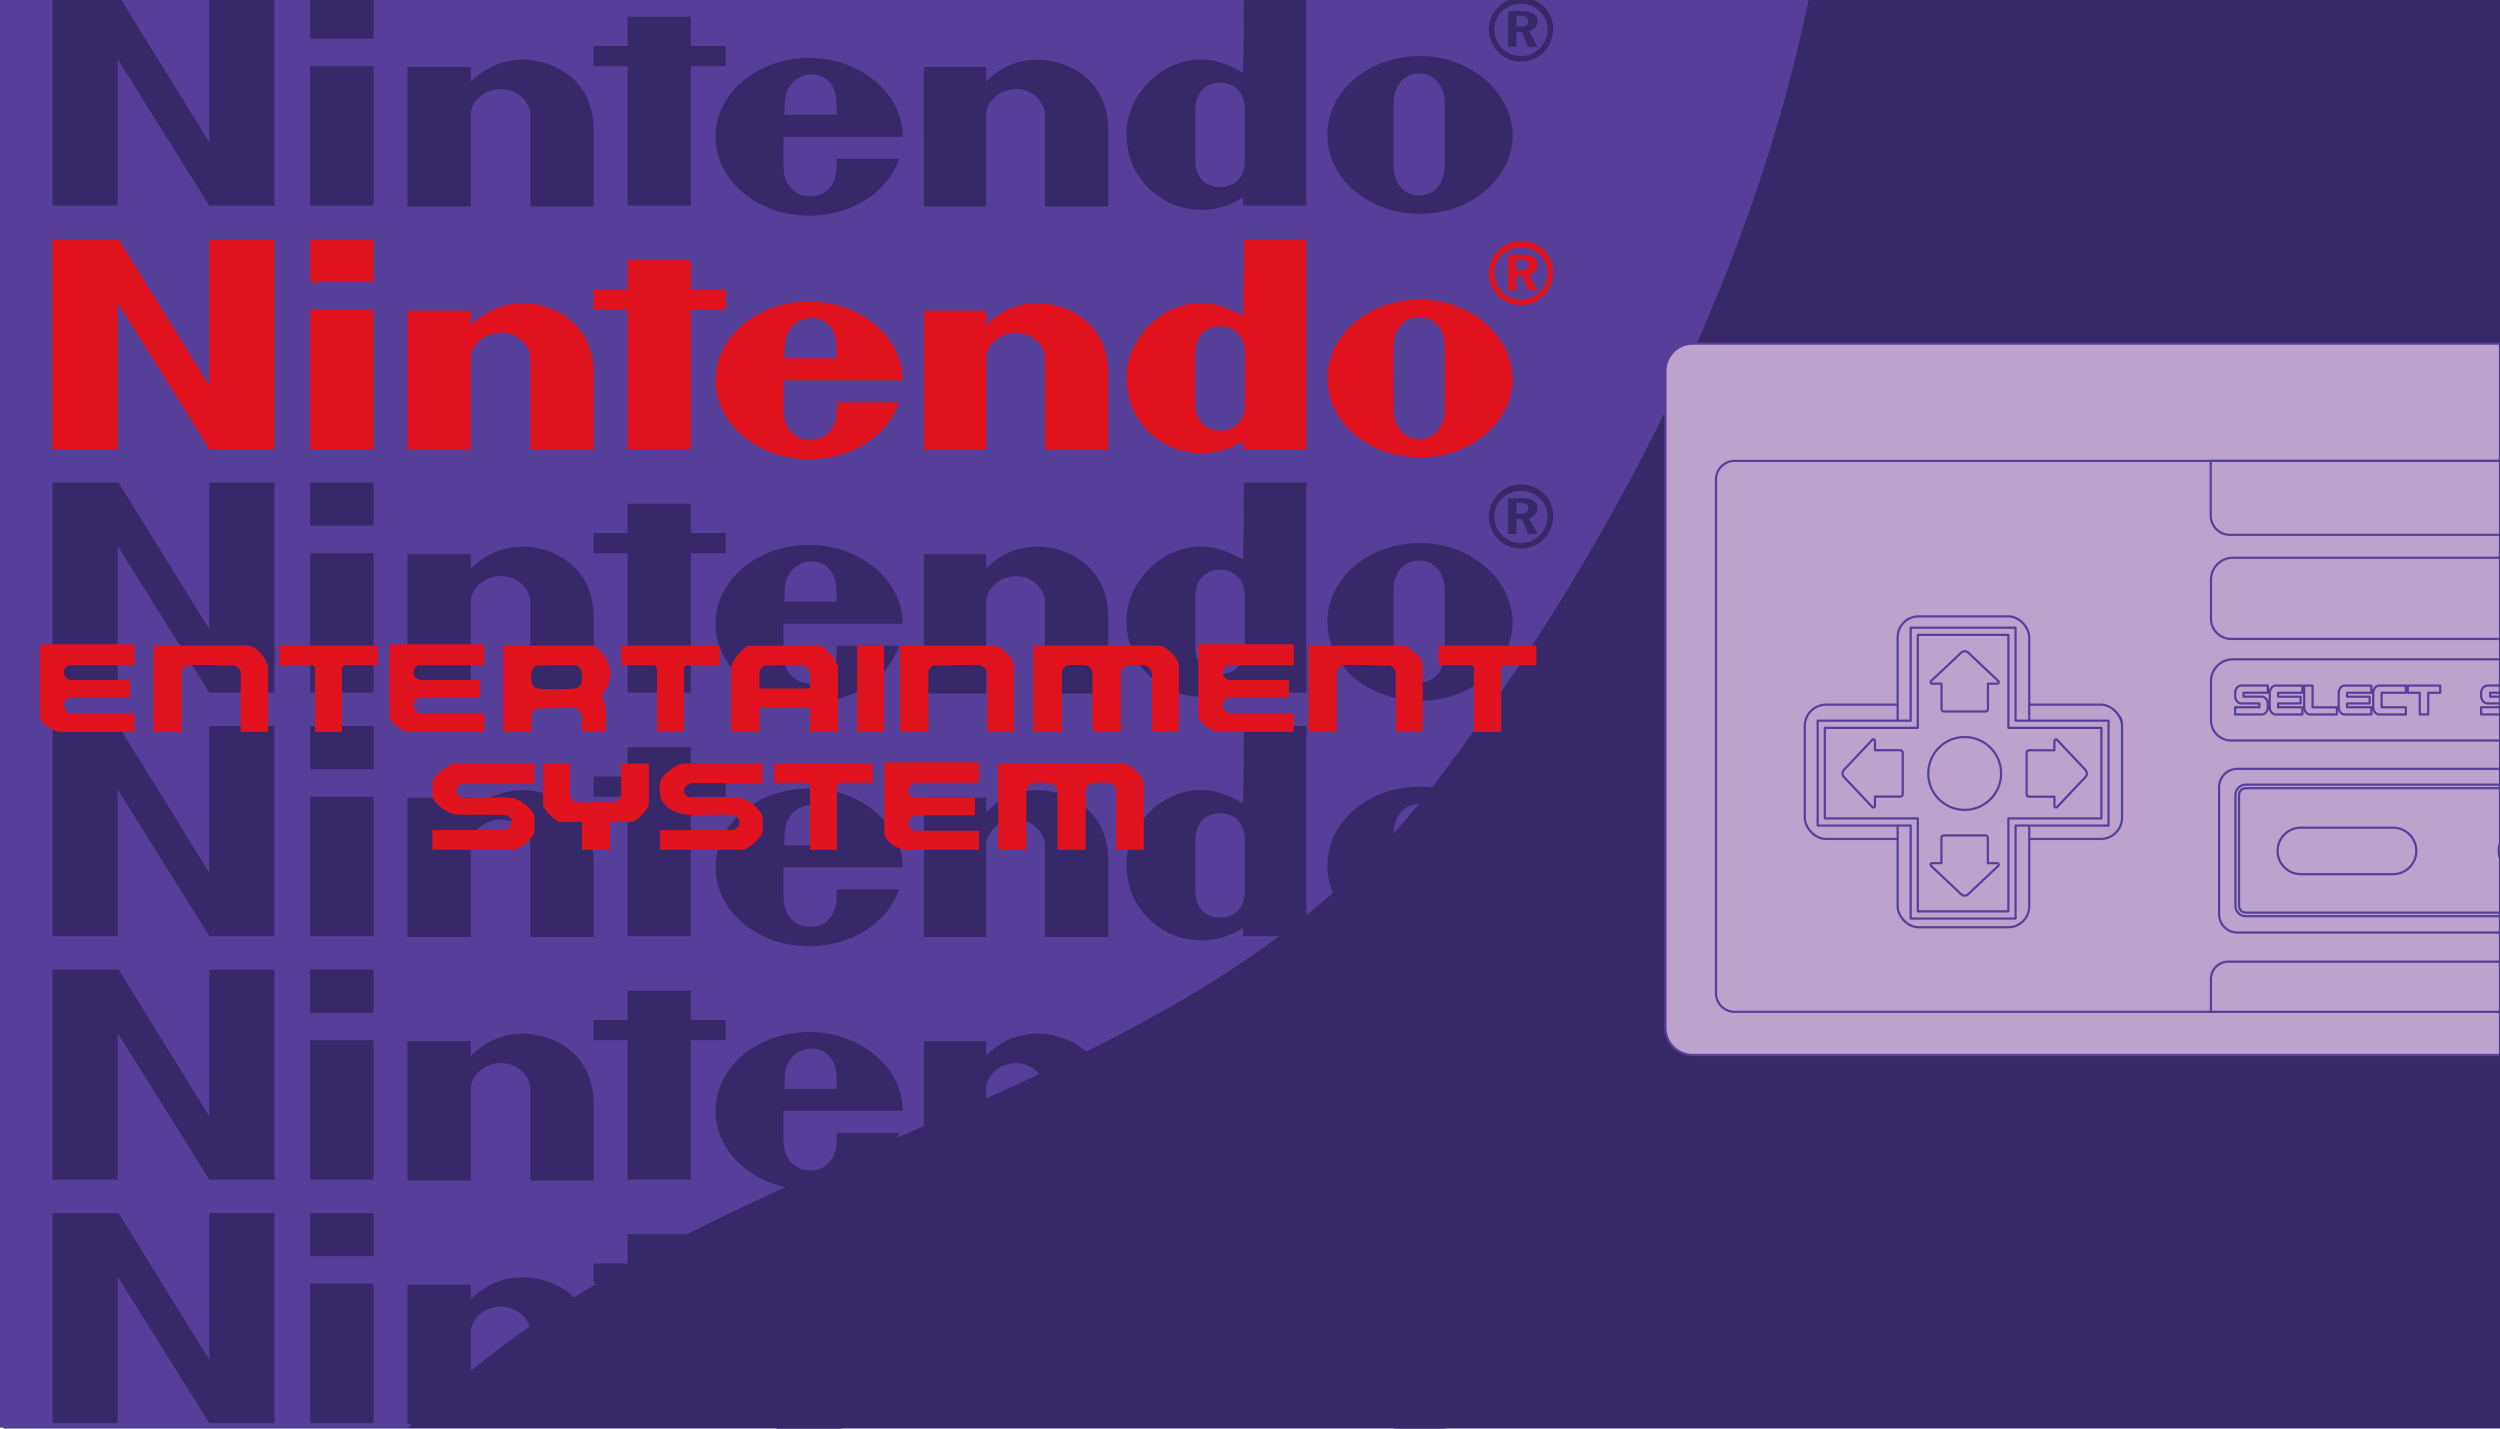 <svg xmlns="http://www.w3.org/2000/svg" id="Layer_1" data-name="Layer 1" viewBox="0 0 560 320"><defs><style>.cls-1{fill:#372869}.cls-2{fill:#e1131f}.cls-3{fill:#bca3ce;stroke:#553f98;stroke-linejoin:round;stroke-width:.5px}</style></defs><path d="M.76-.02H560v320H.76z" class="cls-1"/><path d="M405.14-.12c-3.45 16.81-8.27 33.52-14.2 49.97-.77 2.14-1.56 4.27-2.37 6.4-3.15 8.31-6.6 16.53-10.28 24.65a462 462 0 0 1-18.36 36.11c-.66 1.19-1.34 2.38-2.03 3.56-.5.88-1 1.74-1.5 2.61-10.64 18.29-22.38 35.76-34.79 52.08-48.21 64.41-136.13 76.41-201.3 120.77-3.92 2.65-7.76 5.44-11.5 8.36a168 168 0 0 0-8.87 7.44c-2.85 2.53-5.66 5.19-8.43 7.96H-.37V-.12z" style="fill:#553f98"/><path d="M11.76 53.55h14.79l20.34 32.87V53.55h14.59v47.05H46.89L26.34 67.73v32.87H11.75V53.55Zm128.82 4.72h14.18v6.57h7.81v4.52h-7.81v31.23h-14.18V69.36h-7.6v-4.52h7.6zM69.49 100.6V69.37h14.18v31.23zm0-37.4v-9.66h14.18v9.66zm248.6 3.91c-11.51 0-20.75 7.81-20.75 17.67s9.25 17.67 20.75 17.67 20.75-8.01 20.75-17.67c-.21-9.66-9.45-17.67-20.75-17.67m5.55 17.67v6.57c0 4.93-2.88 6.99-5.75 6.99s-5.75-2.05-5.75-6.99V78c0-4.93 2.88-6.99 5.75-6.99s5.75 2.05 5.75 6.99zm-44.79 0v-5.55c0-4.93-3.29-6.16-5.55-6.16s-5.55 1.23-5.55 6.16v11.09c0 4.93 3.29 6.16 5.55 6.16s5.55-1.23 5.55-6.16v-5.55Zm-.2-31.23h13.97v47.05h-14.18v-1.85c-5.34 3.49-11.51 3.49-16.44 1.23-1.23-.62-9.66-4.52-9.66-15.61 0-8.22 7.81-17.26 18.08-16.44 3.29.41 5.75 1.64 8.01 2.88.21-7.19.21-17.26.21-17.26Zm-161.7 14.38c5.34-.21 16.03 3.29 16.03 15.82v17.05H118.8V80.25c0-2.67-2.67-5.75-6.57-5.75s-6.78 2.88-6.78 5.75v20.55H91.27V69.57h14.18v3.29c2.88-2.88 6.78-4.93 11.51-4.93m115.25 0c5.34-.21 16.03 3.29 16.03 15.82v17.05h-14.18V80.25c0-2.67-2.67-5.75-6.37-5.75-3.9 0-6.78 2.88-6.78 5.75v20.55h-13.97V69.57h13.97v3.29c2.67-2.88 6.57-4.93 11.3-4.93m-44.79 21.78v1.85c0 5.75-3.7 6.99-5.96 6.99-2.05 0-5.96-1.23-5.96-6.99v-6.37h26.71c0-9.66-9.45-17.67-20.96-17.67s-20.96 7.81-20.96 17.67 9.45 17.67 20.96 17.67c9.66 0 17.67-5.34 20.13-12.74h-13.97m-11.7-9.86c0-2.67 0-4.52 1.03-6.16 1.03-1.85 3.08-2.88 4.93-2.88s3.9.82 4.93 2.88c.82 1.64.82 3.49.82 6.16zm163.96-19.73h1.03c1.03 0 1.64-.41 1.64-1.23s-.62-1.23-1.85-1.23h-.82v2.47Zm6.98.62c0 3.29-2.67 5.96-5.96 5.96s-5.96-2.67-5.96-5.96 2.67-5.75 5.96-5.75 5.96 2.47 5.96 5.75m-5.96-7.19c-3.9 0-7.19 3.29-7.19 7.19 0 4.11 3.29 7.19 7.19 7.19 4.11 0 7.19-3.29 7.19-7.19.21-3.9-3.08-7.19-7.19-7.19m.21 3.08c2.26 0 3.49.82 3.49 2.26 0 1.03-.62 1.85-1.85 2.26l1.85 3.49h-2.05l-1.44-3.29h-1.23v3.29h-1.85v-8.01z" class="cls-2"/><path d="M11.76-1h14.79l20.34 32.87V-1h14.59v47.05H46.89L26.34 13.18v32.87H11.75V-1Zm128.82 4.73h14.18v6.57h7.81v4.52h-7.81v31.23h-14.18V14.82h-7.6V10.3h7.6zM69.49 46.05V14.82h14.18v31.23zm0-37.39V-1h14.18v9.66zm248.6 3.9c-11.51 0-20.75 7.81-20.75 17.67s9.25 17.67 20.75 17.67 20.75-8.01 20.75-17.67c-.21-9.66-9.45-17.67-20.75-17.67m5.55 17.67v6.57c0 4.93-2.88 6.99-5.75 6.99s-5.75-2.05-5.75-6.99V23.45c0-4.93 2.88-6.99 5.75-6.99s5.75 2.05 5.75 6.99zm-44.79 0v-5.55c0-4.93-3.29-6.16-5.55-6.16s-5.55 1.23-5.55 6.16v11.09c0 4.93 3.29 6.16 5.55 6.16s5.55-1.23 5.55-6.16v-5.55ZM278.65-1h13.97v47.05h-14.18V44.2c-5.34 3.49-11.51 3.49-16.44 1.23-1.23-.62-9.66-4.52-9.66-15.61 0-8.22 7.81-17.26 18.08-16.44 3.29.41 5.75 1.64 8.01 2.88.21-7.19.21-17.26.21-17.26Zm-161.7 14.38c5.34-.21 16.03 3.29 16.03 15.82v17.05H118.8V25.7c0-2.67-2.67-5.75-6.57-5.75s-6.78 2.88-6.78 5.75v20.55H91.27V15.03h14.18v3.29c2.88-2.88 6.78-4.93 11.51-4.93m115.25-.01c5.34-.21 16.03 3.29 16.03 15.82v17.05h-14.18V25.7c0-2.67-2.67-5.75-6.37-5.75-3.9 0-6.78 2.88-6.78 5.75v20.55h-13.97V15.03h13.97v3.29c2.67-2.88 6.57-4.93 11.3-4.93m-44.79 21.77v1.85c0 5.75-3.7 6.99-5.96 6.99-2.05 0-5.96-1.23-5.96-6.99v-6.37h26.71c0-9.66-9.45-17.67-20.96-17.67s-20.96 7.81-20.96 17.67 9.45 17.67 20.96 17.67c9.66 0 17.67-5.34 20.13-12.74h-13.97m-11.7-9.86c0-2.67 0-4.52 1.03-6.16 1.03-1.85 3.08-2.88 4.93-2.88s3.9.82 4.93 2.88c.82 1.64.82 3.49.82 6.16zM339.67 5.99h1.03c1.03 0 1.64-.41 1.64-1.23s-.62-1.23-1.85-1.23h-.82V6Zm6.98.61c0 3.29-2.67 5.96-5.96 5.96s-5.96-2.67-5.96-5.96S337.4.85 340.69.85s5.96 2.47 5.96 5.75m-5.96-7.19c-3.9 0-7.19 3.29-7.19 7.19 0 4.11 3.29 7.19 7.19 7.19 4.11 0 7.19-3.29 7.19-7.19.21-3.9-3.08-7.19-7.19-7.19m.21 3.08c2.26 0 3.49.82 3.49 2.26 0 1.03-.62 1.85-1.85 2.26l1.85 3.49h-2.05l-1.44-3.29h-1.23v3.29h-1.85V2.49zM11.76 108.09h14.79l20.34 32.87v-32.87h14.59v47.05H46.89l-20.55-32.87v32.87H11.75v-47.05Zm128.82 4.73h14.18v6.57h7.81v4.52h-7.81v31.23h-14.18v-31.23h-7.6v-4.52h7.6zm-71.09 42.32v-31.23h14.18v31.23zm0-37.39v-9.66h14.18v9.66zm248.6 3.9c-11.51 0-20.75 7.81-20.75 17.67s9.25 17.67 20.75 17.67 20.75-8.01 20.75-17.67c-.21-9.66-9.45-17.67-20.75-17.67m5.55 17.67v6.57c0 4.93-2.88 6.99-5.75 6.99s-5.75-2.05-5.75-6.99v-13.35c0-4.93 2.88-6.99 5.75-6.99s5.75 2.05 5.75 6.99zm-44.79 0v-5.55c0-4.93-3.29-6.16-5.55-6.16s-5.55 1.23-5.55 6.16v11.09c0 4.93 3.29 6.16 5.55 6.16s5.55-1.23 5.55-6.16v-5.55Zm-.2-31.23h13.97v47.05h-14.18v-1.85c-5.34 3.49-11.51 3.49-16.44 1.23-1.23-.62-9.66-4.52-9.66-15.61 0-8.22 7.81-17.26 18.08-16.44 3.29.41 5.75 1.64 8.01 2.88.21-7.19.21-17.26.21-17.26Zm-161.7 14.39c5.34-.21 16.03 3.29 16.03 15.82v17.05H118.8V134.8c0-2.67-2.67-5.75-6.57-5.75s-6.78 2.88-6.78 5.75v20.55H91.27v-31.23h14.18v3.29c2.88-2.88 6.78-4.93 11.51-4.93m115.25 0c5.34-.21 16.03 3.29 16.03 15.82v17.05h-14.18V134.8c0-2.67-2.67-5.75-6.37-5.75-3.9 0-6.78 2.88-6.78 5.75v20.55h-13.97v-31.23h13.97v3.29c2.67-2.88 6.57-4.93 11.3-4.93m-44.79 21.77v1.85c0 5.75-3.7 6.99-5.96 6.99-2.05 0-5.96-1.23-5.96-6.99v-6.37h26.71c0-9.66-9.45-17.67-20.96-17.67s-20.96 7.81-20.96 17.67 9.45 17.67 20.96 17.67c9.66 0 17.67-5.34 20.13-12.74h-13.97m-11.7-9.86c0-2.67 0-4.52 1.03-6.16 1.03-1.85 3.08-2.88 4.93-2.88s3.9.82 4.93 2.88c.82 1.64.82 3.49.82 6.16zm163.96-19.72h1.03c1.03 0 1.64-.41 1.64-1.23s-.62-1.23-1.85-1.23h-.82v2.47Zm6.98.62c0 3.29-2.67 5.96-5.96 5.96s-5.96-2.67-5.96-5.96 2.67-5.75 5.96-5.75 5.96 2.47 5.96 5.75m-5.96-7.2c-3.9 0-7.19 3.29-7.19 7.19 0 4.11 3.29 7.19 7.19 7.19 4.11 0 7.19-3.29 7.19-7.19.21-3.9-3.08-7.19-7.19-7.19m.21 3.09c2.26 0 3.49.82 3.49 2.26 0 1.03-.62 1.85-1.85 2.26l1.85 3.49h-2.05l-1.44-3.29h-1.23v3.29h-1.85v-8.01zM11.76 217.19h14.79l20.34 32.87v-32.87h14.59v47.05H46.89l-20.55-32.87v32.87H11.75v-47.05Zm128.82 4.72h14.18v6.57h7.81V233h-7.81v31.23h-14.18V233h-7.6v-4.52h7.6zm-71.09 42.33v-31.23h14.18v31.23zm0-37.4v-9.66h14.18v9.66zm248.6 3.91c-11.51 0-20.75 7.81-20.75 17.67s9.25 17.67 20.75 17.67 20.75-8.01 20.75-17.67c-.21-9.66-9.45-17.67-20.75-17.67m5.55 17.67v6.57c0 4.93-2.88 6.99-5.75 6.99s-5.75-2.05-5.75-6.99v-13.35c0-4.93 2.88-6.99 5.75-6.99s5.75 2.05 5.75 6.99zm-44.79 0v-5.55c0-4.93-3.29-6.16-5.55-6.16s-5.55 1.23-5.55 6.16v11.09c0 4.93 3.29 6.16 5.55 6.16s5.55-1.23 5.55-6.16v-5.55Zm-.2-31.23h13.97v47.05h-14.18v-1.85c-5.34 3.49-11.51 3.49-16.44 1.23-1.23-.62-9.66-4.52-9.66-15.61 0-8.22 7.81-17.26 18.08-16.44 3.29.41 5.75 1.64 8.01 2.88.21-7.19.21-17.26.21-17.26Zm-161.7 14.38c5.34-.21 16.03 3.29 16.03 15.82v17.05H118.8v-20.55c0-2.67-2.67-5.75-6.57-5.75s-6.78 2.88-6.78 5.75v20.55H91.27v-31.23h14.18v3.29c2.88-2.88 6.78-4.93 11.51-4.93m115.25 0c5.34-.21 16.03 3.29 16.03 15.82v17.05h-14.18v-20.55c0-2.67-2.67-5.75-6.37-5.75-3.9 0-6.78 2.88-6.78 5.75v20.55h-13.97v-31.23h13.97v3.29c2.67-2.88 6.57-4.93 11.3-4.93m-44.79 21.78v1.85c0 5.75-3.7 6.99-5.96 6.99-2.05 0-5.96-1.23-5.96-6.99v-6.37h26.71c0-9.66-9.45-17.67-20.96-17.67s-20.96 7.81-20.96 17.67 9.45 17.67 20.96 17.67c9.66 0 17.67-5.34 20.13-12.74h-13.97m-11.7-9.86c0-2.67 0-4.52 1.03-6.16 1.03-1.85 3.08-2.88 4.93-2.88s3.9.82 4.93 2.88c.82 1.64.82 3.49.82 6.16zm163.96-19.73h1.03c1.03 0 1.64-.41 1.64-1.23s-.62-1.23-1.85-1.23h-.82v2.47Zm6.98.62c0 3.29-2.67 5.96-5.96 5.96s-5.96-2.67-5.96-5.96 2.67-5.75 5.96-5.75 5.96 2.47 5.96 5.75m-5.96-7.19c-3.9 0-7.19 3.29-7.19 7.19 0 4.11 3.29 7.19 7.19 7.19 4.11 0 7.19-3.29 7.19-7.19.21-3.9-3.08-7.19-7.19-7.19m.21 3.08c2.26 0 3.49.82 3.49 2.26 0 1.03-.62 1.85-1.85 2.26l1.85 3.49h-2.05l-1.44-3.29h-1.23v3.29h-1.85v-8.01zM11.76 162.64h14.79l20.34 32.87v-32.87h14.59v47.05H46.89l-20.55-32.87v32.87H11.75v-47.05Zm128.82 4.73h14.18v6.57h7.81v4.52h-7.81v31.23h-14.18v-31.23h-7.6v-4.52h7.6zm-71.09 42.32v-31.23h14.18v31.23zm0-37.39v-9.66h14.18v9.66zm248.6 3.9c-11.51 0-20.75 7.81-20.75 17.67s9.25 17.67 20.75 17.67 20.75-8.01 20.75-17.67c-.21-9.66-9.45-17.67-20.75-17.67m5.55 17.67v6.57c0 4.93-2.88 6.99-5.75 6.99s-5.75-2.05-5.75-6.99v-13.35c0-4.93 2.88-6.99 5.75-6.99s5.75 2.05 5.75 6.99zm-44.79 0v-5.55c0-4.93-3.29-6.16-5.55-6.16s-5.55 1.23-5.55 6.16v11.09c0 4.93 3.29 6.16 5.55 6.16s5.55-1.23 5.55-6.16v-5.55Zm-.2-31.23h13.97v47.05h-14.18v-1.85c-5.34 3.49-11.51 3.49-16.44 1.23-1.23-.62-9.66-4.52-9.66-15.61 0-8.22 7.81-17.26 18.08-16.44 3.29.41 5.75 1.64 8.01 2.88.21-7.19.21-17.26.21-17.26Zm-161.7 14.38c5.34-.21 16.03 3.29 16.03 15.82v17.05H118.8v-20.55c0-2.67-2.67-5.75-6.57-5.75s-6.78 2.88-6.78 5.75v20.55H91.27v-31.23h14.18v3.29c2.88-2.88 6.78-4.93 11.51-4.93m115.25 0c5.34-.21 16.03 3.29 16.03 15.82v17.05h-14.18v-20.55c0-2.67-2.67-5.75-6.37-5.75-3.9 0-6.78 2.88-6.78 5.75v20.55h-13.97v-31.23h13.97v3.29c2.67-2.88 6.57-4.93 11.3-4.93m-44.79 21.78v1.85c0 5.75-3.7 6.99-5.96 6.99-2.05 0-5.96-1.23-5.96-6.99v-6.37h26.71c0-9.66-9.45-17.67-20.96-17.67s-20.96 7.81-20.96 17.67 9.45 17.67 20.96 17.67c9.66 0 17.67-5.34 20.13-12.74h-13.97m-11.7-9.86c0-2.67 0-4.52 1.03-6.16 1.03-1.85 3.08-2.88 4.93-2.88s3.9.82 4.93 2.88c.82 1.64.82 3.49.82 6.16zm163.96-19.72h1.03c1.03 0 1.64-.41 1.64-1.23s-.62-1.23-1.85-1.23h-.82v2.47Zm6.98.61c0 3.29-2.67 5.96-5.96 5.96s-5.96-2.67-5.96-5.96 2.67-5.75 5.96-5.75 5.96 2.47 5.96 5.75m-5.96-7.19c-3.9 0-7.19 3.29-7.19 7.19 0 4.11 3.29 7.19 7.19 7.19 4.11 0 7.19-3.29 7.19-7.19.21-3.9-3.08-7.19-7.19-7.19m.21 3.08c2.26 0 3.49.82 3.49 2.26 0 1.03-.62 1.85-1.85 2.26l1.85 3.49h-2.05l-1.44-3.29h-1.23v3.29h-1.85v-8.01zM11.76 271.73h14.79l20.34 32.87v-32.87h14.59v47.05H46.89l-20.55-32.87v32.87H11.75v-47.05Zm128.82 4.73h14.18v6.57h7.81v4.52h-7.81v31.23h-14.18v-31.23h-7.6v-4.52h7.6zm-71.09 42.32v-31.23h14.18v31.23zm0-37.39v-9.66h14.18v9.66zm248.6 3.9c-11.51 0-20.75 7.81-20.75 17.67s9.25 17.67 20.75 17.67 20.75-8.01 20.75-17.67c-.21-9.66-9.45-17.67-20.75-17.67m5.55 17.67v6.57c0 4.93-2.88 6.99-5.75 6.99s-5.75-2.05-5.75-6.99v-13.35c0-4.93 2.88-6.99 5.75-6.99s5.75 2.05 5.75 6.99zm-44.79 0v-5.55c0-4.93-3.29-6.16-5.55-6.16s-5.55 1.23-5.55 6.16v11.09c0 4.93 3.29 6.16 5.55 6.16s5.55-1.23 5.55-6.16v-5.55Zm-.2-31.23h13.97v47.05h-14.18v-1.85c-5.34 3.49-11.51 3.49-16.44 1.23-1.23-.62-9.66-4.52-9.66-15.61 0-8.22 7.81-17.26 18.08-16.44 3.29.41 5.75 1.64 8.01 2.88.21-7.19.21-17.26.21-17.26Zm-161.7 14.39c5.34-.21 16.03 3.29 16.03 15.82v17.05H118.8v-20.55c0-2.67-2.67-5.75-6.57-5.75s-6.78 2.88-6.78 5.75v20.55H91.27v-31.23h14.18v3.29c2.88-2.88 6.78-4.93 11.51-4.93m115.25 0c5.34-.21 16.03 3.29 16.03 15.82v17.05h-14.18v-20.55c0-2.67-2.67-5.75-6.37-5.75-3.9 0-6.78 2.88-6.78 5.75v20.55h-13.97v-31.23h13.97v3.29c2.67-2.88 6.57-4.93 11.3-4.93m-44.79 21.77v1.85c0 5.75-3.7 6.99-5.96 6.99-2.05 0-5.96-1.23-5.96-6.99v-6.37h26.71c0-9.66-9.45-17.67-20.96-17.67s-20.96 7.81-20.96 17.67 9.45 17.67 20.96 17.67c9.66 0 17.67-5.34 20.13-12.74h-13.97m-11.7-9.86c0-2.67 0-4.52 1.03-6.16 1.03-1.85 3.08-2.88 4.93-2.88s3.9.82 4.93 2.88c.82 1.64.82 3.49.82 6.16zm163.96-19.72h1.03c1.03 0 1.64-.41 1.64-1.23s-.62-1.23-1.85-1.23h-.82v2.47Zm6.98.62c0 3.29-2.67 5.96-5.96 5.96s-5.96-2.67-5.96-5.96 2.67-5.75 5.96-5.75 5.96 2.47 5.96 5.75m-5.96-7.19c-3.9 0-7.19 3.29-7.19 7.19 0 4.11 3.29 7.19 7.19 7.19 4.11 0 7.19-3.29 7.19-7.19.21-3.9-3.08-7.19-7.19-7.19m.21 3.08c2.26 0 3.49.82 3.49 2.26 0 1.03-.62 1.85-1.85 2.26l1.85 3.49h-2.05l-1.44-3.29h-1.23v3.29h-1.85v-8.01z" class="cls-1"/><path d="M30.09 144.38H8.94v16.06c0 1.54 3.13 3.46 4.54 3.46h16.6v-4.07h-14.3c-.74 0-1.57-1.24-1.57-1.97 0-.6.92-1.69 1.43-1.69h13.49v-3.79H15.92c-1.05 0-2.03-1.34-1.59-2.41.08-.21.88-.98 1.05-.98h14.7v-4.61Zm259.67 0h-21.28v15.79c0 1.72 2.97 3.73 4.54 3.73h16.53l.2-.2v-3.86h-14.43c-.59 0-1.57-1.32-1.56-1.97 0-.56.93-1.69 1.43-1.69h13.49v-3.79h-13.21c-.67 0-1.63-.9-1.69-1.57-.06-.63.67-1.82 1.29-1.82h14.5l.2-.2v-4.4ZM53.94 163.89h5.9l.2-.2v-13.82c0-1.97-2.51-5.22-4.54-5.22H34.43v19.24h6.23v-13.21c0-.79.91-1.63 1.69-1.7 3.17-.29 6.8.22 10.03.02.5-.02 1.57 1.02 1.57 1.41v13.49Zm264.69 0v-14.98c0-1.44-2.95-4.27-4.4-4.27h-21.07v19.24h6.23v-13.35c0-.17.52-1.06.69-1.21.29-.25.63-.32 1-.36 3.16-.3 6.81.23 10.03.02.6.04 1.57 1 1.57 1.55v13.35h5.96Zm25.48-19.24h-21.82v4.34h7.39c.14 0 .47.33.47.47v14.43h6.1v-14.43c0-.14.33-.47.47-.47h7.39zm-250.39 4.33h14.71v-4.61H87.29v16.06c0 1.54 3.12 3.46 4.54 3.46h16.6v-4.07h-14.3c-1 0-1.97-1.72-1.35-2.71.16-.25.93-.95 1.22-.95h13.48v-3.79H94.27c-.65 0-1.59-.75-1.69-1.43-.1-.66.52-1.96 1.14-1.96m-31.1-4.33v4.34h7.52c.11 0 .48.64.48.75v14.16h5.96v-14.16c0-.2.4-.75.61-.75h7.39v-4.34H62.63Zm72.42 1.9c-.32-.4-1.87-1.91-2.29-1.91h-19.99v19.25h6.23v-3.73c0-.5.82-1.56 1.43-1.55 2.66.17 5.65-.26 8.26-.01.78.07 1.69.91 1.69 1.7v3.59h5.29c-.12-1.68.16-3.57 0-5.22-.09-.89-.78-1.9-.74-2.72.04-.74 1.23-2.23 1.49-3.18.64-2.3.09-4.4-1.37-6.22m-4.84 6.66c-.29.76-.88.99-1.65 1.06-1.79.16-6.27.21-7.99-.02-1.05-.14-1.49-.81-1.58-1.81-.11-1.21-.09-2.87 1.19-3.43l8.65-.04c.31.02.76.25.97.46.72.72.75 2.87.41 3.78m8.99-8.56v4.34h7.52c.24.13.48.79.48 1.02v13.89h5.96v-14.16c0-.11.36-.75.47-.75h7.52v-4.34h-21.96Zm43.98-.01-15.42.04c-1.26.22-3.89 3.6-3.89 4.64v14.57h6.24v-5.29h11.38v5.29h6.23v-14.3c0-1.3-2.87-5.11-4.53-4.95Zm-1.7 9.43-.2.2h-11.18v-3.86c0-.38.83-1.37 1.29-1.42 2.64.22 5.82-.32 8.4-.01.81.1 1.69 1.07 1.69 1.83v3.25Zm10.57-9.42v19.25H198v-19.25zm30.7 0h-21.07v19.25h6.23v-13.49c0-.38.83-1.37 1.29-1.42 3.27.22 6.95-.31 10.16-.01.75.07 1.82.94 1.82 1.7v13.21h5.96v-14.84c0-1.45-2.94-4.4-4.4-4.4Zm36.86 0h-28.12v19.25h6.17l.2-.2v-13.42c0-.3.81-1.17 1.18-1.26.48-.11 4.09-.1 4.52.03.32.1 1.21 1.08 1.21 1.36v13.49h6.23v-13.21c0-.79.92-1.63 1.69-1.7.75-.07 3.4-.11 4.04.04.44.1 1.32 1.14 1.32 1.53v13.35H264v-14.84c0-1.51-2.88-4.4-4.4-4.4Zm-54.48 30.63h14.17v-4.47h-21.14v16.06c0 .53 1.06 1.81 1.5 2.16.72.57 2.42 1.3 3.31 1.3h16.33v-4.2h-14.57c-.49 0-1.3-1.29-1.3-1.83 0-.53.89-1.69 1.3-1.69h13.62v-3.93h-13.75c-.18 0-.97-.77-1.05-.98-.43-1.07.54-2.41 1.59-2.41Zm-31.44-4.34-.2.2v4.13h6.85c.32 0 1.15.36 1.15.74v14.3h5.96v-14.03c0-.08.24-.69.32-.76.05-.04 1.03-.25 1.1-.25h6.57v-4.34h-21.75Zm77.25 0h-27.31v19.38h6.24v-13.35c0-.41.65-1.31 1.08-1.49.71-.3 3.69-.31 4.45-.11.62.16 1.52 1.13 1.52 1.74v13.21h6.24v-13.48c0-.29.54-1.04.82-1.22.71-.44 3.78-.48 4.61-.29.45.1 1.48.96 1.48 1.37v13.41l.2.2h5.9v-14.57c0-2.1-3.16-4.81-5.22-4.81Zm-131.27 12.01c-.24-1.63-3.12-3.88-4.7-4.11-3.3-.48-7.54.27-10.95-.03-1.12-.1-2-.74-1.82-1.96.09-.6 1-1.43 1.55-1.43h15.92v-4.34h-17.82c-1.24 0-4.33 2.42-4.79 3.6-.22.56-.25 3.11-.14 3.77.24 1.54 3.48 3.76 4.97 3.97l11.42.1c1.18.53 1.86 1.55.94 2.71-.15.19-.84.74-1.02.74H96.89v4.34h18.36c.05 0 .83-.31.97-.38.93-.43 3.11-2.3 3.37-3.28.15-.58.14-3.08.05-3.72Zm19.73-11.87-.2.2v7.18c0 .3-1.15 1.3-1.57 1.28-2.58-.16-5.45.24-7.99.01-.41-.04-.79-.12-1.14-.35-.21-.14-.82-.89-.82-1.08v-7.25h-5.96v9.28c0 .89 2.85 3.73 3.73 3.73h4.94v6.23h6.24v-6.23h4.81c1.12 0 3.86-2.86 3.86-4v-9.01h-5.9Zm31.36 12c-.23-1.65-3.09-4.02-4.7-4.25-3.3-.48-7.54.27-10.95-.03-1.48-.13-2.71-1.58-1.43-2.79.16-.15 1.02-.6 1.16-.6h15.92v-4.34h-17.82c-1.24 0-4.09 2.21-4.71 3.29-.63 1.1-.56 3.88.1 4.97 2.97 4.84 10.67 2.67 15.45 3.12 1.49.14 2.53 1.53 1.48 2.85-.1.13-.87.68-.94.68h-16.26l-.2.2v4.13h18.5c1.12 0 4.05-2.64 4.34-3.79.15-.59.14-2.81.05-3.45Z" class="cls-2"/><path d="M256.15 190.32h-5.9l-.2-.2V176.7c0-.41-1.03-1.26-1.48-1.36-.83-.19-3.9-.16-4.61.29-.27.17-.82.93-.82 1.21v13.49h-6.23v-13.21c0-.61-.89-1.58-1.52-1.74-.76-.2-3.74-.19-4.45.11-.43.19-1.08 1.08-1.08 1.49v13.35h-6.23v-19.38h27.31c2.05 0 5.22 2.71 5.22 4.81v14.57Zm7.86-26.43h-5.96v-13.35c0-.39-.88-1.43-1.32-1.53-.65-.15-3.29-.1-4.04-.03s-1.69.91-1.69 1.7v13.21h-6.23V150.4c0-.28-.89-1.26-1.21-1.36-.42-.13-4.04-.14-4.52-.03-.37.08-1.18.95-1.18 1.26v13.42l-.2.2h-6.17v-19.24h28.12c1.52 0 4.4 2.9 4.4 4.4zm-80.84-19.25-15.42.04c-1.26.22-3.89 3.6-3.89 4.64v14.57h6.24v-5.29h11.38v5.29h6.23v-14.3c0-1.3-2.87-5.11-4.53-4.95Zm-1.7 9.43-.2.2h-11.18v-3.86c0-.38.83-1.37 1.29-1.42 2.64.22 5.82-.32 8.4-.01.81.1 1.69 1.07 1.69 1.83v3.25Zm-46.43-7.52c-.32-.4-1.87-1.91-2.29-1.91h-19.99v19.25h6.23v-3.73c0-.5.82-1.56 1.43-1.55 2.66.17 5.65-.26 8.26-.01.78.07 1.69.91 1.69 1.7v3.59h5.29c-.12-1.68.16-3.57 0-5.22-.09-.89-.78-1.9-.74-2.72.04-.74 1.23-2.23 1.49-3.18.64-2.3.09-4.4-1.37-6.22m-4.84 6.66c-.29.76-.88.99-1.65 1.06-1.79.16-6.27.21-7.99-.02-1.05-.14-1.49-.81-1.58-1.81-.11-1.21-.09-2.87 1.19-3.43l8.65-.04c.31.02.76.25.97.46.72.72.75 2.87.41 3.78m89.08 17.59v4.47h-14.16c-1.05 0-2.03 1.34-1.59 2.41.08.21.88.98 1.05.98h13.76v3.93h-13.62c-.41 0-1.3 1.17-1.3 1.69s.81 1.83 1.3 1.83h14.57v4.2h-16.33c-.89 0-2.59-.73-3.31-1.3-.44-.35-1.5-1.63-1.5-2.16v-16.06h21.14Zm70.48-26.42v4.4l-.2.2h-14.5c-.61 0-1.35 1.18-1.29 1.82.07.67 1.02 1.57 1.69 1.57h13.21v3.79h-13.49c-.49 0-1.42 1.13-1.43 1.69 0 .65.97 1.97 1.56 1.97h14.43v3.86l-.2.2h-16.53c-1.57 0-4.54-2.01-4.54-3.73v-15.79h21.28Zm-259.67 0v4.61h-14.7c-.17 0-.96.78-1.05.98-.44 1.07.54 2.41 1.59 2.41h13.21v3.79H15.65c-.51 0-1.43 1.1-1.43 1.69 0 .73.83 1.97 1.57 1.97h14.3v4.07h-16.6c-1.41 0-4.54-1.92-4.54-3.46v-16.06zm78.33 0v4.61h-14.7c-.63 0-1.24 1.29-1.14 1.96s1.04 1.43 1.69 1.43h13.21v3.79H93.99c-.28 0-1.05.7-1.21.95-.62.99.35 2.7 1.35 2.7h14.3v4.07h-16.6c-1.42 0-4.54-1.92-4.54-3.46v-16.06h21.14Zm62.35 26.69v4.34h-15.92c-.14 0-1 .46-1.16.6-1.29 1.21-.06 2.66 1.42 2.79 3.41.3 7.65-.45 10.95.03 1.61.23 4.47 2.59 4.7 4.25.09.64.1 2.86-.05 3.45-.29 1.15-3.22 3.79-4.34 3.79h-18.5v-4.13l.2-.2h16.26c.07 0 .84-.55.94-.68 1.05-1.32.02-2.71-1.48-2.85-4.78-.45-12.47 1.72-15.45-3.12-.67-1.09-.73-3.87-.11-4.97s3.46-3.29 4.7-3.29h17.82Zm-51.1 0v4.34h-15.92c-.55 0-1.46.83-1.55 1.43-.18 1.22.69 1.86 1.82 1.96 3.41.3 7.65-.45 10.95.03 1.58.23 4.47 2.48 4.7 4.11.09.64.1 3.14-.05 3.72-.26.98-2.44 2.85-3.37 3.27-.14.06-.92.38-.97.38H96.92v-4.34h16.33c.17 0 .87-.56 1.02-.75.92-1.16.23-2.19-.94-2.71l-11.42-.1c-1.49-.22-4.73-2.43-4.97-3.97-.1-.67-.08-3.21.14-3.77.46-1.18 3.56-3.61 4.8-3.61h17.82Zm-65.73-7.18V150.4c0-.39-1.07-1.43-1.57-1.41-3.22.21-6.85-.31-10.03-.02-.77.07-1.69.91-1.69 1.7v13.21h-6.23v-19.24h21.07c2.03 0 4.54 3.25 4.54 5.22v13.82l-.2.2h-5.9Zm264.69 0h-5.96v-13.35c0-.55-.97-1.51-1.57-1.55-3.21.22-6.87-.32-10.03-.02-.37.04-.71.11-1 .36-.17.15-.69 1.04-.69 1.21v13.35h-6.23v-19.24h21.07c1.46 0 4.4 2.83 4.4 4.27v14.98Zm-91.49 0h-5.96v-13.21c0-.76-1.07-1.63-1.82-1.7-3.21-.3-6.9.23-10.16.01-.47.05-1.29 1.04-1.29 1.42v13.49h-6.23v-19.24h21.07c1.46 0 4.4 2.95 4.4 4.4v14.84Zm-99.47 7.18v7.25c0 .19.61.94.82 1.08.35.23.73.31 1.14.35 2.54.22 5.42-.17 7.99-.01.42.03 1.57-.98 1.57-1.28v-7.18l.2-.2h5.9v9.01c0 1.14-2.74 4-3.86 4h-4.81v6.23h-6.23v-6.23h-4.95c-.88 0-3.73-2.83-3.73-3.73v-9.28h5.96Zm216.44-26.42v4.34h-7.39c-.14 0-.47.33-.47.47v14.43h-6.1v-14.43c0-.14-.33-.47-.47-.47h-7.39v-4.34zm-148.68 26.29v4.34h-6.57c-.07 0-1.05.21-1.1.26-.08.07-.32.68-.32.76v14.03h-5.96v-14.3c0-.38-.83-.75-1.15-.75h-6.84v-4.13l.2-.2h21.75Zm-34.29-26.29v4.34h-7.52c-.11 0-.47.64-.47.75v14.16h-5.96v-13.89c0-.22-.24-.89-.47-1.02h-7.52v-4.34h21.96Zm-76.57 0v4.34h-7.39c-.21 0-.61.55-.61.75v14.16h-5.96v-14.16c0-.11-.37-.75-.47-.75h-7.52v-4.34h21.96Zm107.47 0H198v19.24h-5.96z" class="cls-2"/><path d="M560 76.97v159.35H379.18c-3.39 0-6.13-2.74-6.13-6.13V83.1a6.13 6.13 0 0 1 6.13-6.13z" class="cls-3"/><path d="M560 103.24v123.41H388.56c-2.31 0-4.18-1.87-4.18-4.18V107.41c0-2.3 1.87-4.17 4.18-4.17z" class="cls-3"/><path d="M560 172.22v36.67h-58.84c-2.25 0-4.08-1.83-4.08-4.08V176.3c0-2.25 1.83-4.08 4.08-4.08z" class="cls-3"/><path d="M560 176.16v28.67h-56.95c-1.05 0-1.91-.86-1.91-1.91v-24.86c0-1.05.86-1.91 1.91-1.91z" class="cls-3"/><path d="M503.05 175.76c-1.28 0-2.32 1.03-2.32 2.31v24.85c0 1.28 1.04 2.31 2.32 2.31H560v-.8h-56.95c-.84 0-1.51-.68-1.51-1.51v-24.85c0-.84.67-1.51 1.51-1.51H560v-.8z" class="cls-3"/><path d="M515.39 185.4h20.65c2.88 0 5.21 2.33 5.21 5.21s-2.33 5.21-5.21 5.21h-20.65c-2.88 0-5.21-2.33-5.21-5.21s2.33-5.21 5.21-5.21Zm44.61 3.47v3.47c-.2-.54-.3-1.12-.3-1.73s.1-1.2.3-1.74Z" class="cls-3"/><rect width="68.89" height="25.22" x="406.36" y="159.61" class="cls-3" rx="2.15" ry="2.15"/><rect width="71.07" height="30.09" x="404.27" y="157.84" class="cls-3" rx="4.78" ry="4.78"/><rect width="29.48" height="69.63" x="425.07" y="138.07" class="cls-3" rx="4.68" ry="4.68"/><path d="M428.79 204.96v-20.84h-20.83v-21.88h20.83v-20.83h21.89v20.83h20.83v21.88h-20.83v20.84z" class="cls-3"/><path d="M429.59 159.61v-17.4h20.29v20.83h20.83v20.28h-20.83v20.83h-20.29v-20.83h-20.83v-20.28h20.83v-3.43m20.29 3.43v-20.83h-20.29v20.83h-20.83v20.28h20.83v20.83h20.29v-20.83h20.83v-20.28zm1.6-1.6V140.6h-23.49v20.84h-20.83v23.49h20.83v20.83h23.49v-20.83h20.83v-23.49zM560 103.24v16.56h-60.48c-2.39 0-4.32-1.93-4.32-4.32v-12.24zm0 21.69v18.19h-60.21c-2.51 0-4.53-2.03-4.53-4.53v-8.73c0-2.73 2.21-4.93 4.93-4.93zm0 22.75v18.19h-60.21a4.52 4.52 0 0 1-4.53-4.53v-8.73c0-2.72 2.21-4.93 4.93-4.93zm0 67.73v11.24h-64.75v-7.36c0-2.14 1.74-3.88 3.88-3.88z" class="cls-3"/><circle cx="440.09" cy="173.25" r="8.16" class="cls-3"/><path d="m447.62 152.55-6.72-6.34c-.45-.43-1.16-.43-1.61 0l-6.72 6.34c-.23.21-.08.6.24.6h2.09v5.68c0 .3.24.54.54.54h9.32c.3 0 .54-.24.54-.54v-5.68h2.09c.31 0 .47-.38.24-.6Zm-15.06 41.4 6.72 6.34c.45.43 1.16.43 1.61 0l6.72-6.34c.23-.21.08-.6-.24-.6h-2.09v-5.68c0-.3-.24-.54-.54-.54h-9.32c-.3 0-.54.24-.54.54v5.68h-2.09c-.31 0-.47.38-.24.6Zm28.23-13.17 6.34-6.72c.43-.45.43-1.16 0-1.61l-6.34-6.72c-.21-.23-.6-.08-.6.24v2.09h-5.68c-.3 0-.54.24-.54.54v9.32c0 .3.24.54.54.54h5.68v2.09c0 .31.38.47.6.24Zm-41.4-15.06-6.34 6.72c-.43.45-.43 1.16 0 1.61l6.34 6.72c.21.23.6.08.6-.24v-2.09h5.68c.3 0 .54-.24.54-.54v-9.32c0-.3-.24-.54-.54-.54h-5.68v-2.09c0-.31-.38-.47-.6-.24Zm138.4-10.55v.88H560v1.51h-2.81c-.2 0-.38-.04-.55-.13-.18-.09-.32-.22-.45-.37s-.23-.33-.31-.54c-.07-.2-.11-.43-.11-.66v-.6c0-.23.04-.45.11-.65.07-.21.18-.39.31-.54.13-.16.27-.28.45-.37.17-.09.35-.14.55-.14H560v1.61zm-2.02 3.25H560v1.61h-4.23zm-49.65-.86h-4.13c-.18 0-.35-.04-.51-.14q-.24-.135-.42-.36c-.12-.15-.21-.33-.28-.54-.07-.2-.1-.43-.1-.66v-.6c0-.23.03-.45.1-.66.07-.2.16-.38.28-.54.12-.15.26-.28.42-.36s.33-.14.51-.14H508v1.61h-5.45v.88h4.14c.18 0 .35.04.51.14q.24.135.42.36c.12.15.21.33.28.53s.1.43.1.66v.6c0 .23-.04.45-.1.66s-.16.38-.28.54c-.12.15-.26.28-.42.36s-.33.14-.51.14h-6.01v-1.61h5.44zm4.17.87h5.44v1.61h-6.01c-.18 0-.35-.04-.51-.14q-.24-.135-.42-.36c-.12-.15-.21-.33-.28-.54s-.1-.43-.1-.66v-3.07c0-.23.03-.45.1-.66.07-.2.16-.38.28-.54.12-.15.26-.28.42-.36s.33-.14.51-.14h6.01v1.61h-5.44v.88h5.05v1.51h-5.05v.87Zm13.17 0v1.61h-6.01c-.18 0-.35-.04-.51-.14q-.24-.135-.42-.36c-.12-.15-.21-.33-.28-.54s-.1-.43-.1-.66v-4.76h1.88v4.86h5.44Zm2.29 0h5.44v1.61h-6.01c-.18 0-.35-.04-.51-.14q-.24-.135-.42-.36c-.12-.15-.21-.33-.28-.54s-.1-.43-.1-.66v-3.07c0-.23.03-.45.1-.66.07-.2.16-.38.28-.54.12-.15.26-.28.42-.36s.33-.14.51-.14h6.01v1.61h-5.44v.88h5.05v1.51h-5.05v.87Zm13.17 0v1.61h-6.01c-.18 0-.35-.04-.51-.14q-.24-.135-.42-.36c-.12-.15-.21-.33-.28-.54s-.1-.43-.1-.66v-3.07c0-.23.03-.45.1-.66.07-.2.16-.38.28-.54.12-.15.26-.28.42-.36s.33-.14.51-.14h6.01v1.61h-5.44v3.25zm7.69-4.86v1.61h-2.69v4.86h-1.89v-4.86h-2.69v-1.61h7.28Z" class="cls-3"/></svg>